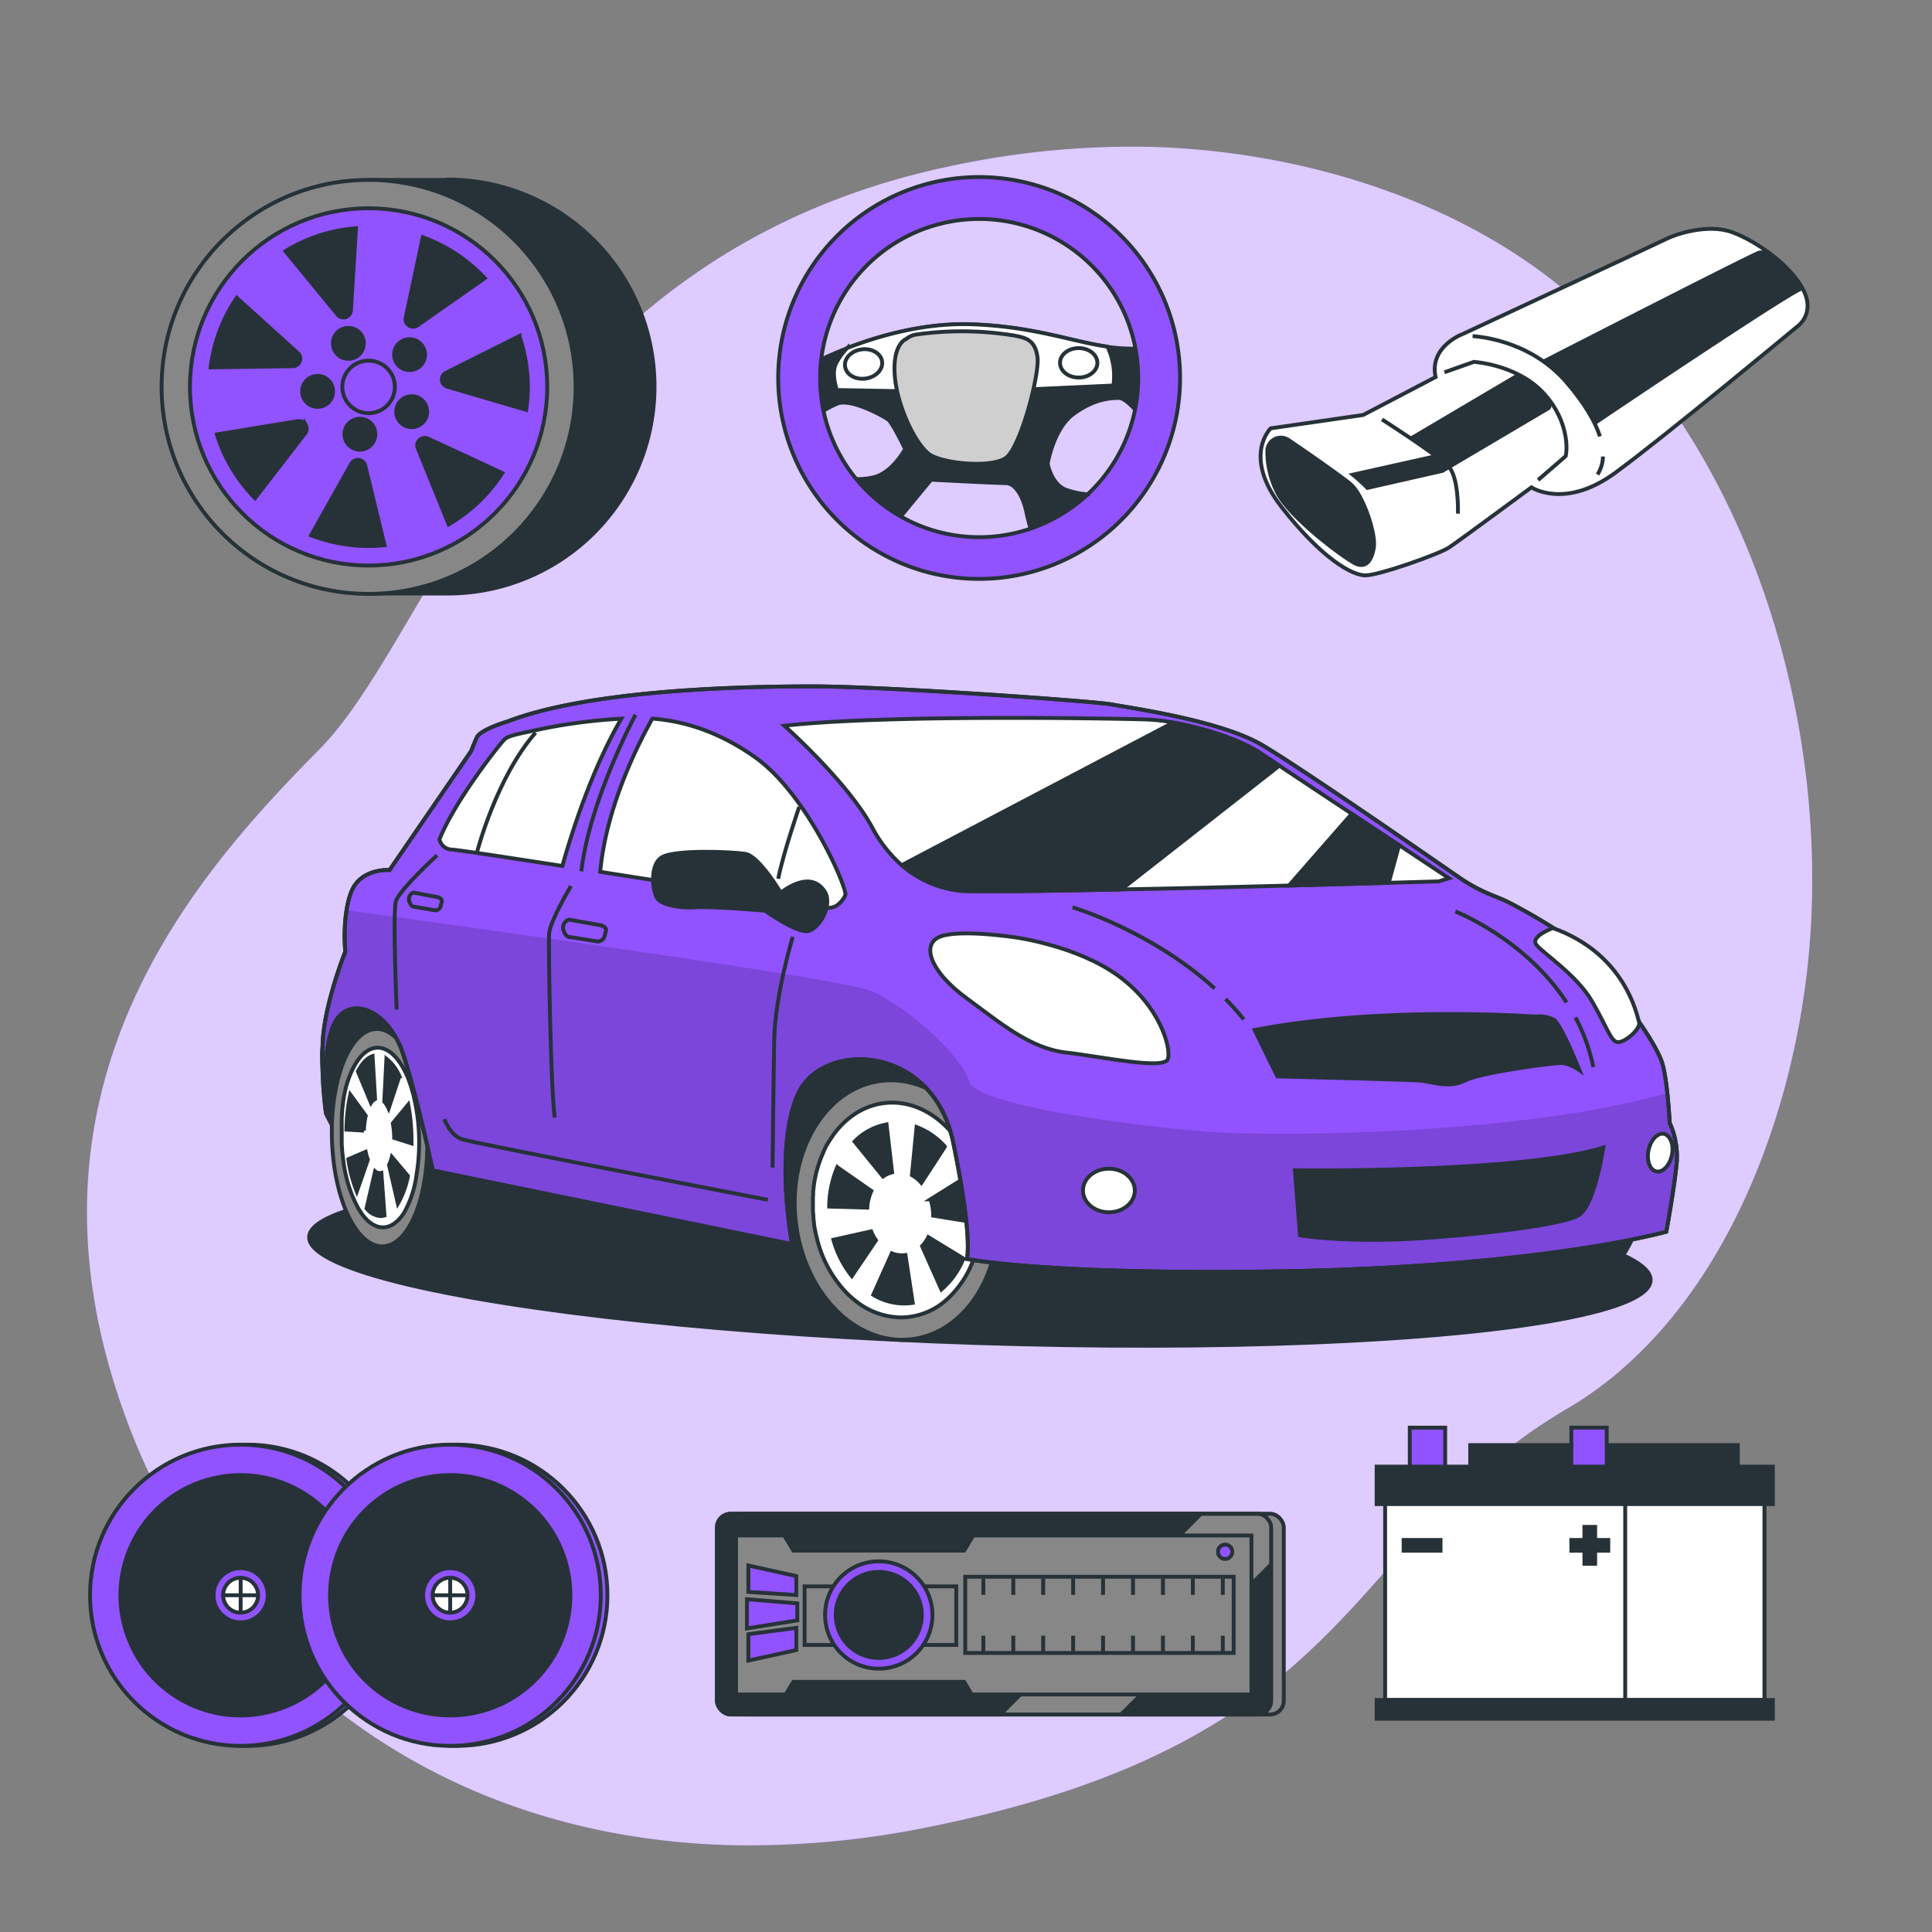 <svg xmlns="http://www.w3.org/2000/svg" viewBox="0 0 500 500"><rect x="0" y="0" width="500" height="500" fill="#808080" stroke="none"/><g id="freepik--background-simple--inject-2"><path d="M467.6,251.91c-4.93,41.8-24,90.41-62.14,112.73-57.59,33.75-52.77,85.64-165.19,108.2a231.3,231.3,0,0,1-49.85,4.71,194.65,194.65,0,0,1-24.46-2C94.51,465.12,46.43,415.46,28.79,355.5,5.58,276.66,51.93,225,82.65,193.94s53.23-128,163.57-151A223.75,223.75,0,0,1,297.45,38c39.26,1,82.08,13.86,111.71,40.76q3.33,3,6.5,6.28C456.84,127.33,474.34,194.92,467.6,251.91Z" style="fill:#9152FF"></path><path d="M467.6,251.91c-4.93,41.8-24,90.41-62.14,112.73-57.59,33.75-52.77,85.64-165.19,108.2a231.3,231.3,0,0,1-49.85,4.71,194.65,194.65,0,0,1-24.46-2C94.51,465.12,46.43,415.46,28.79,355.5,5.58,276.66,51.93,225,82.65,193.94s53.23-128,163.57-151A223.75,223.75,0,0,1,297.45,38c39.26,1,82.08,13.86,111.71,40.76q3.33,3,6.5,6.28C456.84,127.33,474.34,194.92,467.6,251.91Z" style="fill:#fff;opacity:0.7"></path></g><g id="freepik--Battery--inject-2"><rect x="380.49" y="373.99" width="69.26" height="9.7" style="fill:#263238;stroke:#263238;stroke-miterlimit:10"></rect><rect x="364.85" y="369.47" width="9.16" height="11.95" style="fill:#9152FF;stroke:#263238;stroke-miterlimit:10"></rect><rect x="406.66" y="369.47" width="9.16" height="11.95" style="fill:#9152FF;stroke:#263238;stroke-miterlimit:10"></rect><rect x="358.47" y="386.59" width="98.14" height="53.37" style="fill:#fff;stroke:#263238;stroke-miterlimit:10"></rect><rect x="420.6" y="386.59" width="36.03" height="53.37" style="fill:#fff;stroke:#263238;stroke-miterlimit:10"></rect><rect x="356.27" y="379.56" width="102.55" height="9.7" style="fill:#263238;stroke:#263238;stroke-miterlimit:10"></rect><rect x="356.27" y="439.96" width="102.55" height="4.85" style="fill:#263238;stroke:#263238;stroke-miterlimit:10"></rect><rect x="363.25" y="398.54" width="9.56" height="2.79" style="fill:#263238;stroke:#263238;stroke-miterlimit:10"></rect><rect x="406.66" y="398.54" width="9.56" height="2.79" style="fill:#263238;stroke:#263238;stroke-miterlimit:10"></rect><rect x="406.66" y="398.54" width="9.56" height="2.79" transform="translate(811.37 -11.51) rotate(90)" style="fill:#263238;stroke:#263238;stroke-miterlimit:10"></rect></g><g id="freepik--Radio--inject-2"><rect x="189.5" y="391.75" width="142.74" height="51.96" rx="3.55" style="fill:#878787;stroke:#263238;stroke-miterlimit:10"></rect><path d="M310.84,391.76l-51.95,51.95H189.36a3.55,3.55,0,0,1-3.56-3.55V395.31a3.55,3.55,0,0,1,3.56-3.55Z" style="fill:#263238;stroke:#263238;stroke-miterlimit:10"></path><path d="M328.55,405.28v34.88a3.55,3.55,0,0,1-3.55,3.55H290.13Z" style="fill:#263238;stroke:#263238;stroke-miterlimit:10"></path><polygon points="323.87 397.38 323.87 438.53 251.45 438.53 249.48 435.29 205.36 435.29 203.39 438.53 190.48 438.53 190.48 397.38 203.01 397.38 205.36 401.26 249.48 401.26 251.83 397.38 323.87 397.38" style="fill:#878787;stroke:#263238;stroke-miterlimit:10"></polygon><rect x="208.23" y="410.55" width="39.25" height="15.16" style="fill:#878787;stroke:#263238;stroke-miterlimit:10"></rect><polygon points="249.48 435.29 251.45 438.53 203.39 438.53 205.36 435.29 249.48 435.29" style="fill:#263238;stroke:#263238;stroke-miterlimit:10"></polygon><polygon points="205.36 401.26 203.01 397.38 251.83 397.38 249.48 401.26 205.36 401.26" style="fill:#263238;stroke:#263238;stroke-miterlimit:10"></polygon><circle cx="227.42" cy="417.96" r="13.89" style="fill:#9152FF;stroke:#263238;stroke-miterlimit:10"></circle><circle cx="227.42" cy="417.96" r="11.14" transform="translate(-89.55 63.07) rotate(-13.22)" style="fill:#263238;stroke:#263238;stroke-miterlimit:10"></circle><path d="M249.48,435.29H205.36l-2,3.24h48.06ZM203,397.38l2.35,3.88h44.12l2.35-3.88Z" style="fill:#263238;stroke:#263238;stroke-miterlimit:10"></path><rect x="249.8" y="408.06" width="69.47" height="19.72" style="fill:#878787;stroke:#263238;stroke-miterlimit:10"></rect><line x1="254.49" y1="408.53" x2="254.49" y2="412.76" style="fill:#878787;stroke:#263238;stroke-miterlimit:10"></line><line x1="262.24" y1="408.53" x2="262.24" y2="412.76" style="fill:#878787;stroke:#263238;stroke-miterlimit:10"></line><line x1="269.98" y1="408.53" x2="269.98" y2="412.76" style="fill:#878787;stroke:#263238;stroke-miterlimit:10"></line><line x1="277.73" y1="408.53" x2="277.73" y2="412.76" style="fill:#878787;stroke:#263238;stroke-miterlimit:10"></line><line x1="285.47" y1="408.53" x2="285.47" y2="412.76" style="fill:#878787;stroke:#263238;stroke-miterlimit:10"></line><line x1="293.22" y1="408.53" x2="293.22" y2="412.76" style="fill:#878787;stroke:#263238;stroke-miterlimit:10"></line><line x1="300.97" y1="408.53" x2="300.97" y2="412.76" style="fill:#878787;stroke:#263238;stroke-miterlimit:10"></line><line x1="308.71" y1="408.53" x2="308.71" y2="412.76" style="fill:#878787;stroke:#263238;stroke-miterlimit:10"></line><line x1="316.46" y1="408.53" x2="316.46" y2="412.76" style="fill:#878787;stroke:#263238;stroke-miterlimit:10"></line><line x1="254.49" y1="423.32" x2="254.49" y2="427.54" style="fill:#878787;stroke:#263238;stroke-miterlimit:10"></line><line x1="262.24" y1="423.32" x2="262.24" y2="427.54" style="fill:#878787;stroke:#263238;stroke-miterlimit:10"></line><line x1="269.98" y1="423.32" x2="269.98" y2="427.54" style="fill:#878787;stroke:#263238;stroke-miterlimit:10"></line><line x1="277.73" y1="423.32" x2="277.73" y2="427.54" style="fill:#878787;stroke:#263238;stroke-miterlimit:10"></line><line x1="285.47" y1="423.32" x2="285.47" y2="427.54" style="fill:#878787;stroke:#263238;stroke-miterlimit:10"></line><line x1="293.22" y1="423.32" x2="293.22" y2="427.54" style="fill:#878787;stroke:#263238;stroke-miterlimit:10"></line><line x1="300.97" y1="423.32" x2="300.97" y2="427.54" style="fill:#878787;stroke:#263238;stroke-miterlimit:10"></line><line x1="308.71" y1="423.32" x2="308.71" y2="427.54" style="fill:#878787;stroke:#263238;stroke-miterlimit:10"></line><line x1="316.46" y1="423.32" x2="316.46" y2="427.54" style="fill:#878787;stroke:#263238;stroke-miterlimit:10"></line><polygon points="193.68 405.15 193.68 411.99 206.08 412.79 206.08 407.89 193.68 405.15" style="fill:#9152FF;stroke:#263238;stroke-miterlimit:10"></polygon><polygon points="193.68 429.76 193.68 422.93 206.08 421.29 206.08 427.03 193.68 429.76" style="fill:#9152FF;stroke:#263238;stroke-miterlimit:10"></polygon><polygon points="206.34 419.35 193.31 421.43 193.31 413.87 206.34 414.95 206.34 419.35" style="fill:#9152FF;stroke:#263238;stroke-miterlimit:10"></polygon><circle cx="317.06" cy="401.6" r="1.86" style="fill:#9152FF;stroke:#263238;stroke-miterlimit:10"></circle><rect x="185.51" y="391.75" width="143.47" height="51.96" rx="3.55" style="fill:none;stroke:#263238;stroke-miterlimit:10"></rect></g><g id="freepik--Speakers--inject-2"><circle cx="63.99" cy="412.85" r="38.98" style="fill:#9152FF;stroke:#263238;stroke-miterlimit:10"></circle><circle cx="62.28" cy="412.85" r="38.98" style="fill:#9152FF;stroke:#263238;stroke-miterlimit:10"></circle><circle cx="62.28" cy="412.85" r="31.1" transform="translate(-111.4 33.17) rotate(-16)" style="fill:#263238;stroke:#263238;stroke-miterlimit:10"></circle><circle cx="62.28" cy="412.85" r="7.01" style="fill:#9152FF;stroke:#263238;stroke-miterlimit:10"></circle><path d="M66.79,412.85a4.52,4.52,0,1,0-4.51,4.51A4.51,4.51,0,0,0,66.79,412.85Z" style="fill:#fff;stroke:#263238;stroke-miterlimit:10"></path><line x1="62.28" y1="408.33" x2="62.28" y2="417.36" style="fill:none;stroke:#263238;stroke-miterlimit:10"></line><line x1="57.76" y1="412.85" x2="66.79" y2="412.85" style="fill:none;stroke:#263238;stroke-miterlimit:10"></line><circle cx="118.22" cy="412.85" r="38.98" style="fill:#9152FF;stroke:#263238;stroke-miterlimit:10"></circle><circle cx="116.51" cy="412.85" r="38.98" style="fill:#9152FF;stroke:#263238;stroke-miterlimit:10"></circle><circle cx="116.51" cy="412.85" r="31.1" transform="translate(-257.8 203.31) rotate(-45)" style="fill:#263238;stroke:#263238;stroke-miterlimit:10"></circle><circle cx="116.51" cy="412.85" r="7.01" style="fill:#9152FF;stroke:#263238;stroke-miterlimit:10"></circle><path d="M121,412.85a4.52,4.52,0,1,0-4.52,4.51A4.52,4.52,0,0,0,121,412.85Z" style="fill:#fff;stroke:#263238;stroke-miterlimit:10"></path><line x1="116.51" y1="408.33" x2="116.51" y2="417.36" style="fill:none;stroke:#263238;stroke-miterlimit:10"></line><line x1="112" y1="412.85" x2="121.03" y2="412.85" style="fill:none;stroke:#263238;stroke-miterlimit:10"></line></g><g id="freepik--Car--inject-2"><ellipse cx="253.59" cy="325.73" rx="21.85" ry="173.68" transform="translate(-80.15 568.68) rotate(-88.15)" style="fill:#263238;stroke:#263238;stroke-miterlimit:10"></ellipse><path d="M84.39,288.25s2.11,4.57,3.62,6.13,28.74,8.3,28.74,8.3L205,322l10.69-1.15,37.37,1.2s7.46-18.24-.68-36.21-48.86-25-60.37-21.34-38.47,15.44-57.84,9-34.82-19.09-41.28-17.41-9.54,12.08-9.54,16.57S84.39,288.25,84.39,288.25Z" style="fill:#263238;stroke:#263238;stroke-miterlimit:10"></path><path d="M274.09,313.24c-.77-18.55-13.18-33.61-27.71-33.65H230.62l.28,6.64c-6.16,6.11-9.9,15.87-9.45,26.87s5,20.79,11.68,26.93l.28,6.73h15.75C263.7,346.79,274.86,331.79,274.09,313.24Z" style="fill:#263238;stroke:#263238;stroke-miterlimit:10"></path><ellipse cx="232.01" cy="313.17" rx="26.25" ry="33.66" transform="translate(-33.05 27.43) rotate(-6.32)" style="fill:#878787;stroke:#263238;stroke-miterlimit:10"></ellipse><path d="M252.38,324.6h0c.25-.83.48-1.68.67-2.55h0q.28-1.32.48-2.67h0a35.59,35.59,0,0,0,.28-6.15A35,35,0,0,0,251,300.7l-.05-.1c-.36-.83-.76-1.64-1.19-2.42l-.08-.15c-.43-.77-.88-1.52-1.36-2.24l-.08-.12c-4.26-6.27-10.51-10.3-17.34-10.31-5.85,0-11,2.91-14.74,7.68h0c-.25.31-.49.64-.72,1h0c-.23.33-.46.67-.68,1h0c-.22.34-.43.69-.63,1v0c-.2.35-.39.7-.57,1.06l0,.06c-.18.35-.35.7-.52,1.07l0,.08c-.16.35-.31.71-.46,1.07,0,0,0,.08-.05.13-.14.35-.27.7-.4,1.06l-.06.17c-.12.34-.23.69-.34,1.05,0,.07-.05.14-.07.21-.1.34-.19.69-.29,1a2.68,2.68,0,0,1-.07.27c-.08.33-.16.67-.23,1,0,.1-.05.21-.07.31-.07.33-.13.66-.19,1l-.06.37c-.06.31-.1.64-.14,1l-.06.41c0,.31-.07.63-.1.95,0,.15,0,.3,0,.45,0,.31,0,.63-.06.94l0,.48c0,.33,0,.67,0,1,0,.15,0,.29,0,.43,0,.48,0,1,0,1.46s.06,1.17.12,1.75c0,.14,0,.28,0,.42.05.5.11,1,.18,1.49l0,.23c.19,1.22.44,2.41.74,3.58h0A30.73,30.73,0,0,0,219.49,335l.14.13c.46.44.93.85,1.42,1.25l.1.07a19.23,19.23,0,0,0,12,4.5,17.8,17.8,0,0,0,11.72-4.49h0A25.72,25.72,0,0,0,252.38,324.6Z" style="fill:#fff;stroke:#263238;stroke-miterlimit:10"></path><path d="M251.32,314.07a29.41,29.41,0,0,0-1.84-9.12l-8.66,5.43a13.33,13.33,0,0,1,.67,3.67c0,.19,0,.37,0,.55l9.84,1.6C251.35,315.5,251.35,314.79,251.32,314.07Z" style="fill:#263238;stroke:#263238;stroke-miterlimit:10"></path><path d="M236,304.12a9.05,9.05,0,0,1,2.45,2l6.1-9.38a18.85,18.85,0,0,0-7.34-5.07Z" style="fill:#263238;stroke:#263238;stroke-miterlimit:10"></path><path d="M240.25,320.16a9.64,9.64,0,0,1-1.62,2.34l5,11.21a20.64,20.64,0,0,0,5.7-8Z" style="fill:#263238;stroke:#263238;stroke-miterlimit:10"></path><path d="M225.52,308.22l-8.83-6.14a26.79,26.79,0,0,0-2.11,10.18l9.87.28A12.15,12.15,0,0,1,225.52,308.22Z" style="fill:#263238;stroke:#263238;stroke-miterlimit:10"></path><path d="M228.52,304.48a7.22,7.22,0,0,1,2.36-1.08L229.44,291a15.49,15.49,0,0,0-8.28,4.43Z" style="fill:#263238;stroke:#263238;stroke-miterlimit:10"></path><path d="M234.34,324.81a7.3,7.3,0,0,1-.94.06,7,7,0,0,1-2.6-.51L226,335.09a15.5,15.5,0,0,0,7.95,2.26,14.19,14.19,0,0,0,2.27-.17Z" style="fill:#263238;stroke:#263238;stroke-miterlimit:10"></path><path d="M225.45,318.67l-9.77,2.18a26.45,26.45,0,0,0,4.77,9.39l6.26-9.25A11.73,11.73,0,0,1,225.45,318.67Z" style="fill:#263238;stroke:#263238;stroke-miterlimit:10"></path><path d="M126.3,294.49c-.36-15.54-6.18-28.17-13-28.2H97.58l1.31,56.28h15.72C121.43,322.6,126.66,310,126.3,294.49Z" style="fill:#263238;stroke:#263238;stroke-miterlimit:10"></path><path d="M110.58,294.49c.36,15.54-4.87,28.11-11.69,28.08s-12.64-12.65-13-28.2,4.87-28.11,11.69-28.08S110.22,279,110.58,294.49Z" style="fill:#878787;stroke:#263238;stroke-miterlimit:10"></path><path d="M107.79,304h0c.12-.7.23-1.41.32-2.14h0c.09-.73.16-1.48.22-2.24h0c.12-1.66.17-3.38.13-5.15a49,49,0,0,0-1.34-10.5l0-.08c-.17-.7-.36-1.38-.56-2l0-.13c-.21-.64-.42-1.27-.65-1.87l0-.1c-2-5.26-4.93-8.63-8.14-8.65-2.74,0-5.17,2.44-6.91,6.44h0c-.12.27-.23.54-.34.81h0c-.11.28-.22.56-.32.85h0c-.1.29-.2.58-.29.87v0c-.09.29-.18.58-.27.89v0q-.14.44-.24.9l0,.07c-.08.29-.15.59-.22.9a.36.36,0,0,1,0,.1c-.07.29-.13.59-.19.89a.78.78,0,0,0,0,.14c-.06.29-.11.59-.17.88l0,.18c0,.29-.09.58-.13.87l0,.22c0,.28-.08.56-.11.84a2.51,2.51,0,0,0,0,.27c0,.27-.06.55-.08.82,0,.11,0,.21,0,.31l-.06.81,0,.34c0,.27,0,.53,0,.8s0,.25,0,.37c0,.27,0,.53,0,.8s0,.26,0,.39c0,.28,0,.56,0,.85,0,.12,0,.24,0,.36,0,.4,0,.81,0,1.21s0,1,0,1.48c0,.11,0,.23,0,.35l.09,1.24c0,.07,0,.13,0,.2.09,1,.21,2,.35,3h0a34.48,34.48,0,0,0,3.83,12.1l.06.12c.22.36.44.71.67,1l0,.06c1.65,2.37,3.59,3.76,5.64,3.77s3.94-1.38,5.49-3.76h0A27.18,27.18,0,0,0,107.79,304Z" style="fill:#fff;stroke:#263238;stroke-miterlimit:10"></path><path d="M425.85,302.49c-.77-18.55-13.18-33.61-27.71-33.65H382.38c-14.54,0-25.7,15-24.93,33.52S370.63,336,385.17,336h15.75C415.46,336.05,426.62,321,425.85,302.49Z" style="fill:#263238;stroke:#263238;stroke-miterlimit:10"></path><path d="M131.34,186.72s-7,2.06-7.93,4.11-1.46,3.52-1.46,3.52l-21.13,30.81s-7.63-.58-10,5.87-1.46,15.26-1.46,15.26-5.58,13.79-5.87,24.06a108.92,108.92,0,0,0,.88,17.9s-1.47-18.78,2.93-24.65,13.5-1.46,17,9.1S112,302.92,112,302.92L205,322s-4.7-24.65,1.47-38.74,34.91-13.2,40.2,12.33,3.52,30.22,3.52,30.22,19.66,4.11,79.52,3.23,92.72-7.92,101.53-10.27c0,0,2-10.86,2.64-17.31a21,21,0,0,0-1.76-10.86s-.59-11.74-2.06-15.85-5.87-10.27-5.87-10.27-4.4-10.27-11.73-16.72-19.37-12.91-22.31-14.38-6.74-2.35-12.32-6.16-40.2-27.88-51.06-34.33-34.33-9.69-39-10.57-58.69-4.69-77.47-4.69S152.76,178.51,131.34,186.72Z" style="fill:#9152FF;stroke:#263238;stroke-miterlimit:10"></path><path d="M433.87,301.46a21,21,0,0,0-1.76-10.86s-.19-3.76-.62-7.76c-36.72,10.83-102.41,11.56-120.73,9.94-21.05-1.85-58.39-6.94-60-13s-16.09-19.81-26-23.53c-8.49-3.18-107-16.82-135-20.66a47.24,47.24,0,0,0-.33,10.69s-5.58,13.79-5.87,24.06a108.92,108.92,0,0,0,.88,17.9s-1.47-18.78,2.93-24.65,13.5-1.46,17,9.1S112,302.92,112,302.92L205,322s-4.7-24.65,1.47-38.74,34.91-13.2,40.2,12.33,3.52,30.22,3.52,30.22,19.66,4.11,79.52,3.23,92.72-7.92,101.53-10.27C431.23,318.77,433.28,307.91,433.87,301.46Z" style="opacity:0.15"></path><path d="M195.6,196.11c-11.81-8.46-22-9.75-26.78-10.14-4.55,8.17-12,23.63-13.49,39.66,25,3.9,52.89,8.34,52.89,8.34s6.45,2.34,8.8,0a6.06,6.06,0,0,0,1.76-2.35C219.37,230.15,209.1,205.8,195.6,196.11Z" style="fill:#fff;stroke:#263238;stroke-miterlimit:10"></path><path d="M160.79,186a140.87,140.87,0,0,0-20.06,2.53c-6.75,1.47-9.1,1.76-10.27,2.94S117.84,207,113.73,217.24a3.4,3.4,0,0,0,3.23,2.64c1,0,13.28,1.86,28.58,4.23C148.1,215,153.24,199,160.79,186Z" style="fill:#fff;stroke:#263238;stroke-miterlimit:10"></path><path d="M123.51,220.34s5-19.27,15.1-30.73" style="fill:none;stroke:#263238;stroke-miterlimit:10"></path><path d="M155.6,239.48,147.25,238a2.14,2.14,0,0,0-1.43,2.69c.62,2.05,1.73,1.82,1.73,1.82l6.95,1.12a1.85,1.85,0,0,0,2-1.47C156.86,240.48,157.33,240.27,155.6,239.48Z" style="fill:none;stroke:#263238;stroke-miterlimit:10"></path><path d="M113.39,232.2,107,231a1.74,1.74,0,0,0-1.09,2.19c.47,1.66,1.32,1.48,1.32,1.48l5.31.91a1.41,1.41,0,0,0,1.53-1.2C114.36,233,114.72,232.85,113.39,232.2Z" style="fill:none;stroke:#263238;stroke-miterlimit:10"></path><path d="M164.45,185s-11.9,22.13-14,40.5" style="fill:none;stroke:#263238;stroke-miterlimit:10"></path><path d="M147.75,229.3s-5.43,9.18-5.64,12.31.42,40.71,1.46,47.6" style="fill:none;stroke:#263238;stroke-miterlimit:10"></path><path d="M206.83,208.84s-4.18,12.11-5.43,18.58" style="fill:none;stroke:#263238;stroke-miterlimit:10"></path><path d="M205.16,242.45s-4.6,15.24-4.8,26.72-.42,33-.42,33" style="fill:none;stroke:#263238;stroke-miterlimit:10"></path><path d="M113.09,221.36s-9.81,9-10.64,11.9.2,28,.2,28" style="fill:none;stroke:#263238;stroke-miterlimit:10"></path><path d="M115,289.63s1.46,4.18,4.59,5.22,79.13,15.66,79.13,15.66" style="fill:none;stroke:#263238;stroke-miterlimit:10"></path><path d="M335.11,302.88s58.19.8,79.81-5.87c0,0-2.13,14.41-6.14,17.35s-33.1,5.93-47.24,6.4c-16,.54-25.1-1.06-25.1-1.06Z" style="fill:#263238;stroke:#263238;stroke-miterlimit:10"></path><path d="M324.7,266.57l5.87,12s32.83.8,36.57,1.06,7.74,2.14,12,0,22.69-4.53,24.83-4.53,4.8,1.87,4.8,1.87-4.8-12-6.67-13.08a8,8,0,0,0-4.54-.81C396.77,263.1,357.8,260.17,324.7,266.57Z" style="fill:#263238;stroke:#263238;stroke-miterlimit:10"></path><path d="M262.82,242.6s-14-2.15-19.33-.27-2.69,9.13,6.44,15.84,16.65,13.15,26,14.23S301.48,277,302.28,274s-2.15-13.69-12.89-21.48S262.82,242.6,262.82,242.6Z" style="fill:#fff;stroke:#263238;stroke-miterlimit:10"></path><path d="M375,227.29l-2.68.81-13,.37c-6.83.2-15.85.45-25.82.71-13.76.37-29.32.75-43.37,1-21.48.45-39.46.68-42.16.28a27.69,27.69,0,0,1-14.65-6.58,34.88,34.88,0,0,1-7.63-9.79C219.32,202.32,203,187.83,203,187.83c25.77-3,87.25-1.88,94.23-1.61a46.84,46.84,0,0,1,6.45.78c7.45,1.32,17.17,4.25,22.81,8.08,1,.68,2.61,1.75,4.63,3.1,4.72,3.15,11.72,7.79,18.75,12.45l12.26,8.11Z" style="fill:#fff;stroke:#263238;stroke-miterlimit:10"></path><path d="M326.44,195.08c1,.68,2.61,1.75,4.63,3.1l-40.86,32c-21.48.45-39.46.68-42.16.28a27.69,27.69,0,0,1-14.65-6.58L303.63,187C311.08,188.32,320.8,191.25,326.44,195.08Z" style="fill:#263238;stroke:#263238;stroke-miterlimit:10"></path><path d="M362.08,218.74l-2.68,9.73c-6.83.2-15.85.45-25.82.71l16.24-18.55Z" style="fill:#263238;stroke:#263238;stroke-miterlimit:10"></path><path d="M317.17,258.54c1.63,1.66,3.21,3.41,4.71,5.27" style="fill:none;stroke:#263238;stroke-miterlimit:10"></path><path d="M277.58,234.81s20.32,6,36.77,21" style="fill:none;stroke:#263238;stroke-miterlimit:10"></path><path d="M407.73,263.33a47.68,47.68,0,0,1,4.62,12.83" style="fill:none;stroke:#263238;stroke-miterlimit:10"></path><path d="M376.65,235.89s18,7,28.79,23.56" style="fill:none;stroke:#263238;stroke-miterlimit:10"></path><path d="M293.69,308.1c0,3.12-3,5.64-6.71,5.64s-6.71-2.52-6.71-5.64,3-5.64,6.71-5.64S293.69,305,293.69,308.1Z" style="fill:#fff;stroke:#263238;stroke-miterlimit:10"></path><path d="M432.69,298.94c-.57,2.69-2.38,4.58-4.05,4.22s-2.56-2.81-2-5.5,2.38-4.57,4-4.22S433.26,296.26,432.69,298.94Z" style="fill:#fff;stroke:#263238;stroke-miterlimit:10"></path><path d="M202.05,231s-5.57-9.39-9.09-10-18.49-1.17-21.72.89-2.34,8.8-1.17,10.56,5.87,2.64,10,2.35,17.9.88,17.9.88,8.21,5.87,11.15,5.28,6.75-7,4.1-10.57S206.46,227.8,202.05,231Z" style="fill:#263238;stroke:#263238;stroke-miterlimit:10"></path><line x1="202.05" y1="231.03" x2="211.74" y2="233.09" style="fill:none;stroke:#263238;stroke-miterlimit:10"></line><path d="M131.34,186.72s-7,2.06-7.93,4.11-1.46,3.52-1.46,3.52l-21.13,30.81s-7.63-.58-10,5.87-1.46,15.26-1.46,15.26-5.58,13.79-5.87,24.06a108.92,108.92,0,0,0,.88,17.9s-1.47-18.78,2.93-24.65,13.5-1.46,17,9.1S112,302.92,112,302.92L205,322s-4.7-24.65,1.47-38.74,34.91-13.2,40.2,12.33,3.52,30.22,3.52,30.22,19.66,4.11,79.52,3.23,92.72-7.92,101.53-10.27c0,0,2-10.86,2.64-17.31a21,21,0,0,0-1.76-10.86s-.59-11.74-2.06-15.85-5.87-10.27-5.87-10.27-4.4-10.27-11.73-16.72-19.37-12.91-22.31-14.38-6.74-2.35-12.32-6.16-40.2-27.88-51.06-34.33-34.33-9.69-39-10.57-58.69-4.69-77.47-4.69S152.76,178.51,131.34,186.72Z" style="fill:none;stroke:#263238;stroke-miterlimit:10"></path><path d="M401.88,240.18s-5.9,2.15-4.29,4.3,10.47,7.78,14.49,14.76,4.84,10.47,6.71,10.47,5.95-3.48,5.39-5.23S420.67,246.89,401.88,240.18Z" style="fill:#fff;stroke:#263238;stroke-miterlimit:10"></path><path d="M106.49,294a48.78,48.78,0,0,0-.84-8.13l-4,4.84A22.31,22.31,0,0,1,102,294c0,.17,0,.33,0,.49l4.51,1.43C106.5,295.25,106.5,294.61,106.49,294Z" style="fill:#263238;stroke:#263238;stroke-miterlimit:10"></path><path d="M99.45,285.1a6.84,6.84,0,0,1,1.13,1.77l2.79-8.37A11.57,11.57,0,0,0,100,274Z" style="fill:#263238;stroke:#263238;stroke-miterlimit:10"></path><path d="M101.41,299.4a11.05,11.05,0,0,1-.74,2.09l2.3,10a22.89,22.89,0,0,0,2.61-7.14Z" style="fill:#263238;stroke:#263238;stroke-miterlimit:10"></path><path d="M94.66,288.75l-4-5.48a44.77,44.77,0,0,0-1,9.08l4.52.25A20,20,0,0,1,94.66,288.75Z" style="fill:#263238;stroke:#263238;stroke-miterlimit:10"></path><path d="M96,285.42a3,3,0,0,1,1.08-1l-.66-11.1c-1.43.49-2.73,1.89-3.8,3.95Z" style="fill:#263238;stroke:#263238;stroke-miterlimit:10"></path><path d="M98.7,303.54a1.54,1.54,0,0,1-.43.06,1.92,1.92,0,0,1-1.19-.46l-2.22,9.58a5,5,0,0,0,3.65,2,3.7,3.7,0,0,0,1-.16Z" style="fill:#263238;stroke:#263238;stroke-miterlimit:10"></path><path d="M94.63,298.07,90.15,300a35.7,35.7,0,0,0,2.19,8.37l2.87-8.25A15,15,0,0,1,94.63,298.07Z" style="fill:#263238;stroke:#263238;stroke-miterlimit:10"></path></g><g id="freepik--Muffler--inject-2"><path d="M371.53,97.58l-18.74,9.81-23.94,3.46s-7.49,7.21,2.89,20.47,18.16,17.59,21.63,17.59,19-5.48,21.62-7.21,21.34-15.57,21.34-15.57S405,131.9,418,122.38s47-37.77,47-37.77,4.9-3.18,1.73-9.52-12.12-12.69-18.46-15-14.71.58-17,1.73-52.49,24.52-52.49,24.52S369.8,89.51,371.53,97.58Z" style="fill:#fff;stroke:#263238;stroke-miterlimit:10"></path><path d="M414.85,118.14a9,9,0,0,1-1.42,4.66" style="fill:none;stroke:#263238;stroke-miterlimit:10"></path><path d="M381.11,87s14.41.48,24.24,11.88c4.72,5.49,7.47,10.17,8.71,14.06" style="fill:none;stroke:#263238;stroke-miterlimit:10"></path><path d="M373.82,96.35l7.61-2.7s10.45.64,17.26,7.29,7.13,14.58,6.5,17.11l-7.13,6.18" style="fill:none;stroke:#263238;stroke-miterlimit:10"></path><path d="M357.66,108.55s12.71,8.13,16.95,11.88c3.06,2.7,2.7,12.51,2.7,12.51" style="fill:none;stroke:#263238;stroke-miterlimit:10"></path><path d="M329.15,114.15h0a3.43,3.43,0,0,0-1.16,2.49,23.1,23.1,0,0,0,2.52,10.73c3.37,6.85,18.27,17.73,20.56,18.6s3.81-.54,4.46-4.13-2.65-13.44-5.87-16.43c-1.45-1.34-11.6-8.47-16.25-11.57A3.49,3.49,0,0,0,329.15,114.15Z" style="fill:#263238;stroke:#263238;stroke-miterlimit:10"></path><path d="M353.72,126.82l19.74-4.48L401.1,106s2-1.74-2.41-5.08a36.83,36.83,0,0,0-6.28-4.13l-27.63,16.32,6.58,4.48-22.38,5A44.52,44.52,0,0,1,353.72,126.82Z" style="fill:#263238"></path><path d="M466.7,75.09c-1.83-3.65-5.56-7.29-9.61-10.17a4.75,4.75,0,0,0-2,0c-1.84.53-55.8,28.17-55.8,28.17,7.63,5,13.68,16.84,13.68,16.84S465.59,74.44,466.7,75.09Z" style="fill:#263238"></path></g><g id="freepik--steering-wheel--inject-2"><path d="M275.84,126.74c-3.81-1.47-4.7-6.74-4.7-6.74s1.47-9.09,6.74-12.91,9.39-4.1,11.73-4.1c1.08,0,2.7,1.41,4.15,3a48.46,48.46,0,0,0,.08-15.79c-12.08.39-21.93-5.42-42-6.22-16.71-.65-32.44,5.78-39.25,9a39.63,39.63,0,0,0-.29,4.89,41.58,41.58,0,0,0,.86,8.41,26.32,26.32,0,0,1,3.5-1.81c3.52-1.47,12,3.22,13.19,4.11s4.4,7.62,4.4,7.62-3.22,6.15-8.21,7.33a16.12,16.12,0,0,1-4.41.44,41.14,41.14,0,0,0,11.48,9.68l.85-1c2.63-3.22,7-8.5,7-8.5s17,.88,19.35.88,4.4,3.23,5.28,7.33c.41,1.91.82,3.42,1.14,4.51a41.92,41.92,0,0,0,14.82-8.95A20.21,20.21,0,0,1,275.84,126.74Z" style="fill:#263238;stroke:#263238;stroke-miterlimit:10"></path><path d="M253.4,45.82a52,52,0,1,0,52,52A52,52,0,0,0,253.4,45.82Zm28.17,82.06a41.17,41.17,0,0,1-68.46-21.61,41.58,41.58,0,0,1-.86-8.41,39.63,39.63,0,0,1,.29-4.89,41.16,41.16,0,1,1,69,34.91Z" style="fill:#9152FF;stroke:#263238;stroke-miterlimit:10"></path><path d="M288.15,99.77a17.68,17.68,0,0,0-1.54-10.06c-9.3-1.33-18.8-5.15-34.82-5.78-12.49-.49-24.42,3-32.5,6.12a16.72,16.72,0,0,0-3,4.15c-1.18,2.64.29,6.74.29,6.74l33.13.59Z" style="fill:#fff;stroke:#263238;stroke-miterlimit:10"></path><path d="M234.49,87.75s-3.52,1.17-2.93,9.38,5.57,18.18,9.09,20.52,15.83,3.52,19.64.88,8.8-21.69,8.21-26.09-2.93-5-5.86-5.57a84.07,84.07,0,0,0-25.51-.3A5.61,5.61,0,0,0,234.49,87.75Z" style="fill:#cfcfcf;stroke:#263238;stroke-miterlimit:10"></path><path d="M284,93.9c0,2.11-2.16,3.81-4.84,3.81s-4.83-1.7-4.83-3.81,2.16-3.81,4.83-3.81S284,91.8,284,93.9Z" style="fill:#fff;stroke:#263238;stroke-miterlimit:10"></path><path d="M228.29,93.56c.28,2.08-1.64,4.06-4.29,4.41s-5-1-5.3-3.13,1.65-4.07,4.29-4.42S228,91.47,228.29,93.56Z" style="fill:#fff;stroke:#263238;stroke-miterlimit:10"></path></g><g id="freepik--Tire--inject-2"><path d="M115.82,46.56H95.39v4a53.58,53.58,0,0,0,0,99.05v4h20.43a53.57,53.57,0,0,0,0-107.14Z" style="fill:#263238;stroke:#263238;stroke-miterlimit:10"></path><circle cx="95.39" cy="100.13" r="53.57" style="fill:#878787;stroke:#263238;stroke-miterlimit:10"></circle><circle cx="95.39" cy="100.13" r="46.23" style="fill:#9152FF;stroke:#263238;stroke-miterlimit:10"></circle><path d="M109.43,61.4,105,82.22a1.92,1.92,0,0,0,.81,2,1.87,1.87,0,0,0,1.09.34,2,2,0,0,0,1.12-.35L125.46,72A41.31,41.31,0,0,0,109.43,61.4Zm25,25.56-19,9.51a1.94,1.94,0,0,0,.32,3.6l20.43,6a40.29,40.29,0,0,0,.44-6A41.22,41.22,0,0,0,134.43,87Zm-23.71,26.52a2,2,0,0,0-2.76,1.77,1.82,1.82,0,0,0,.15.72l8,19.74A41.42,41.42,0,0,0,130,122.42Zm-16.21,7a2,2,0,0,0-1.6-1.46l-.29,0a1.94,1.94,0,0,0-1.69,1L80.51,138.53a41.23,41.23,0,0,0,19,2.57Zm-15.4-10.5a1.93,1.93,0,0,0-1.68-1,1.63,1.63,0,0,0-.31,0l-21,3.44A41.18,41.18,0,0,0,66,128.92L79,112.1A2,2,0,0,0,79.11,109.94Zm-2-18.57L61.27,77.08a40.94,40.94,0,0,0-6.75,18l21.28-.31a2,2,0,0,0,1.77-1.23,2,2,0,0,0,.14-.72A1.93,1.93,0,0,0,77.07,91.37ZM73.87,65,87.38,81.44a2,2,0,0,0,1.5.72,1.88,1.88,0,0,0,.57-.09,2,2,0,0,0,1.37-1.73l1.31-21.26A40.79,40.79,0,0,0,73.87,65Z" style="fill:#263238;stroke:#263238;stroke-miterlimit:10"></path><circle cx="95.39" cy="100.13" r="6.8" style="fill:#9152FF;stroke:#263238;stroke-miterlimit:10"></circle><path d="M86.2,101.29a4,4,0,1,0-4,4A4,4,0,0,0,86.2,101.29Z" style="fill:#263238;stroke:#263238;stroke-miterlimit:10"></path><path d="M94.16,88.86a4,4,0,1,0-4,4A4,4,0,0,0,94.16,88.86Z" style="fill:#263238;stroke:#263238;stroke-miterlimit:10"></path><path d="M110,91.78a4,4,0,1,0-4,4A4,4,0,0,0,110,91.78Z" style="fill:#263238;stroke:#263238;stroke-miterlimit:10"></path><path d="M110.55,106.54a4,4,0,1,0-4,4A4,4,0,0,0,110.55,106.54Z" style="fill:#263238;stroke:#263238;stroke-miterlimit:10"></path><path d="M97.14,112.37a4,4,0,1,0-4,4A4,4,0,0,0,97.14,112.37Z" style="fill:#263238;stroke:#263238;stroke-miterlimit:10"></path></g></svg>

